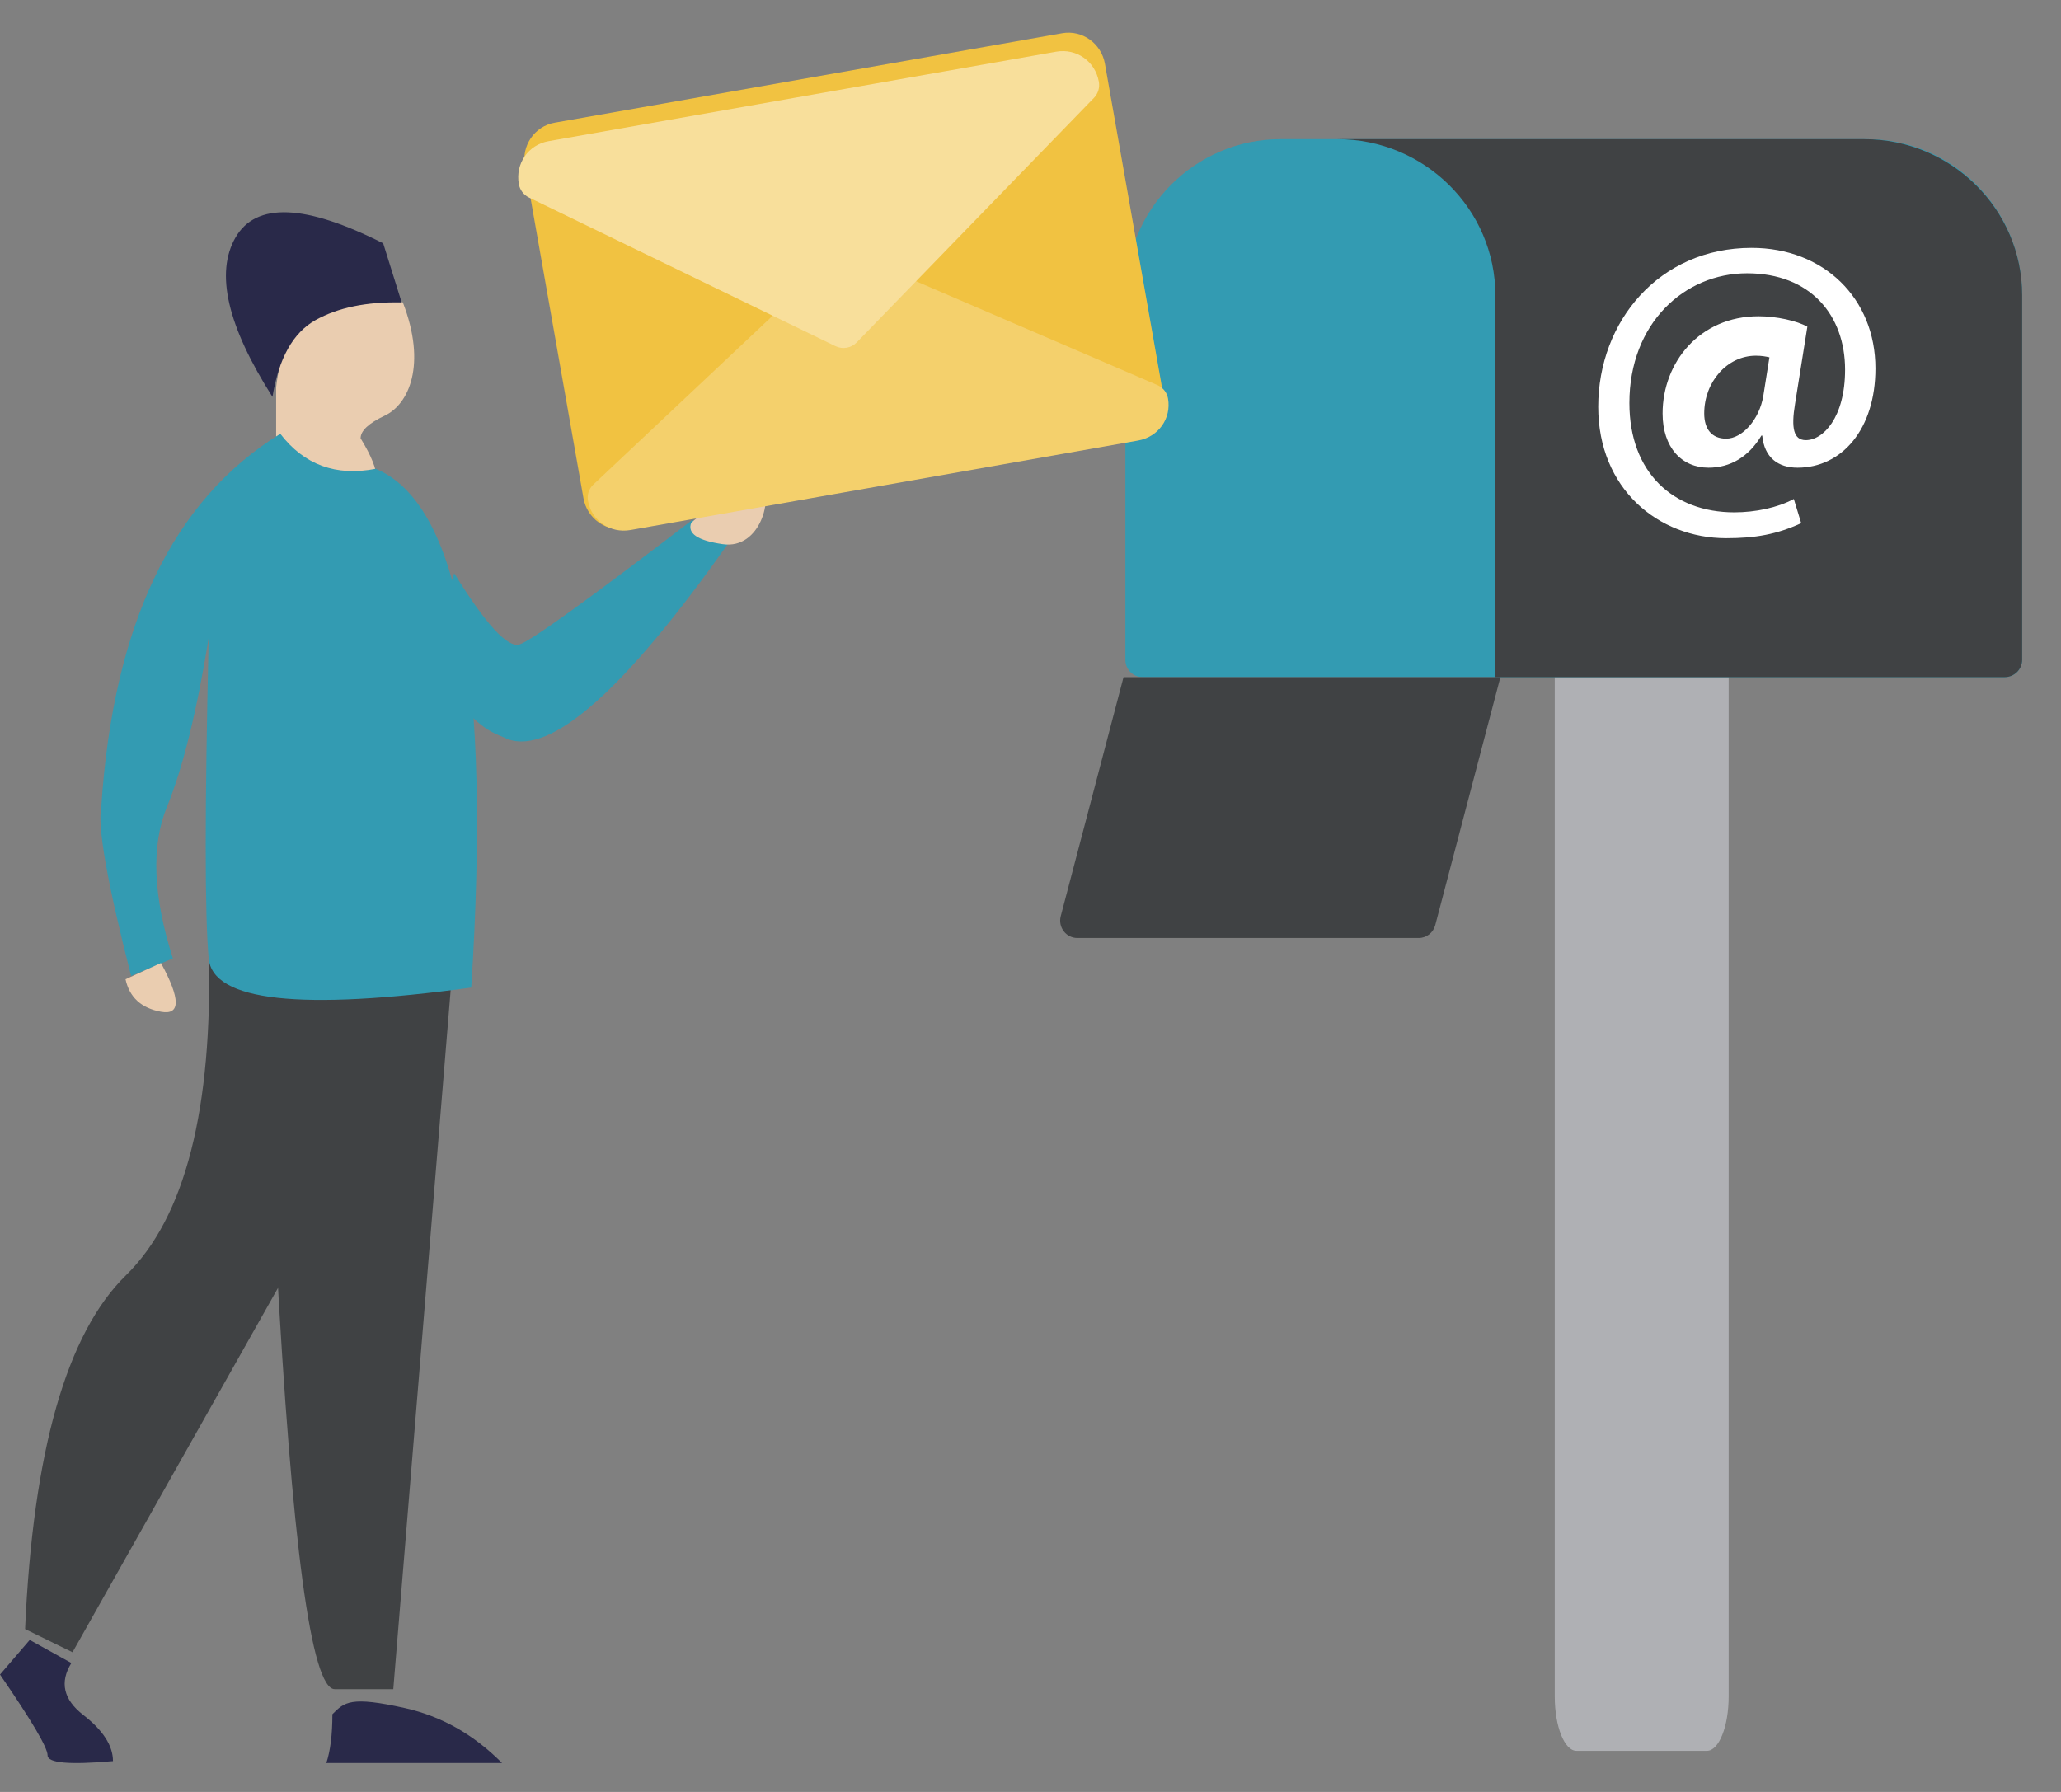 <?xml version="1.0" encoding="UTF-8"?>
<svg viewBox="0 0 115 100" version="1.1"
    xmlns="http://www.w3.org/2000/svg">
    <rect x="0" y="0" width="115" height="100" fill="#808080" stroke="none"/>
    <title>Group 2</title>
    <g id="Newsletter-Mockup" stroke="none" stroke-width="1" fill="none" fill-rule="evenodd">
        <g id="view-newsletter-as-post" transform="translate(-125, -1627)">
            <g id="Group-16" transform="translate(90, 1483)">
                <g id="Group-15" transform="translate(0, 126)">
                    <g id="Group" transform="translate(35, 18)">
                        <g id="Group-14" transform="translate(0, 11.845)">
                            <path d="M15.408,13.249 L15.408,9.771 C15.857,5.766 18.213,4.185 22.477,5.028 C23.823,8.506 22.813,10.719 21.467,11.351 C20.569,11.773 20.121,12.195 20.121,12.616 C21.317,14.563 21.317,15.617 20.121,15.778 C18.924,15.939 17.353,15.095 15.408,13.249 Z" id="Path-16" fill="#EACDB0"></path>
                            <path d="M24.513,18.494 C30.27,26.65 34.367,30.287 36.802,29.405 C37.467,29.074 38.131,29.074 39.792,27.09 C40.899,25.768 40.899,23.453 39.792,20.147 C38.02,23.012 36.802,24.335 36.138,24.115 C35.474,23.894 32.263,21.58 26.506,17.171 L24.513,18.494 Z" id="Path-3-Copy" fill="#339BB2" transform="translate(32.568, 23.352) scale(-1, 1) translate(-32.568, -23.352) "></path>
                            <path d="M18.677,82.42 L15.408,42.584 L25.214,58.13 C24.342,74.324 23.253,82.42 21.945,82.42 C20.638,82.42 19.548,82.42 18.677,82.42 Z" id="Path-4-Copy" fill="#404244" transform="translate(20.311, 62.502) scale(-1, 1) translate(-20.311, -62.502) "></path>
                            <path d="M14.961,41.21 C14.74,50.054 16.284,56.094 19.591,59.329 C22.898,62.565 24.773,69.143 25.214,79.066 L22.568,80.36 L1.401,42.828 L14.961,41.21 Z" id="Path-6-Copy" fill="#404244" transform="translate(13.307, 60.785) scale(-1, 1) translate(-13.307, -60.785) "></path>
                            <path d="M18.21,86.541 C19.788,84.953 21.591,83.932 23.62,83.478 C26.663,82.798 27.001,83.138 27.677,83.819 C27.677,84.953 27.79,85.861 28.015,86.541 L18.21,86.541 Z" id="Path-9-Copy" fill="#292949" transform="translate(23.112, 84.824) scale(-1, 1) translate(-23.112, -84.824) "></path>
                            <path d="M0,86.434 C0,85.576 0.553,84.717 1.659,83.859 C2.765,83 2.986,82.034 2.322,80.961 L4.645,79.673 L6.303,81.605 C4.534,84.18 3.649,85.683 3.649,86.112 C3.649,86.541 2.433,86.649 0,86.434 Z" id="Path-10-Copy" fill="#292949" transform="translate(3.152, 83.107) scale(-1, 1) translate(-3.152, -83.107) "></path>
                            <path d="M5.923,43.269 C4.813,25.918 6.589,16.267 11.251,14.315 C13.47,14.749 15.246,14.098 16.578,12.363 C22.571,16.05 25.901,22.99 26.567,33.184 C26.789,34.268 26.234,37.413 24.902,42.618 L22.571,41.642 C23.681,38.172 23.792,35.352 22.904,33.184 C22.016,31.015 21.239,27.87 20.573,23.749 C20.795,33.292 20.795,39.256 20.573,41.642 C20.351,44.028 15.468,44.57 5.923,43.269 Z" id="Path-2-Copy-2" fill="#339BB2" transform="translate(16.109, 28.16) scale(-1, 1) translate(-16.109, -28.16) "></path>
                            <path d="M15.203,10.303 C12.685,6.348 11.999,3.382 13.143,1.405 C14.287,-0.572 17.034,-0.463 21.382,1.734 L22.412,5.03 C20.458,4.989 18.856,5.319 17.606,6.018 C16.356,6.718 15.555,8.146 15.203,10.303 Z" id="Path-21" fill="#292949"></path>
                            <path d="M7.004,42.804 C7.223,43.811 7.883,44.415 8.981,44.617 C10.08,44.818 10.08,43.912 8.981,41.897 L7.004,42.804 Z" id="Path-24" fill="#EACDB0"></path>
                            <path d="M38.571,17.322 C40.691,15.52 41.987,14.819 42.458,15.22 C43.165,15.82 42.458,18.824 40.338,18.524 C38.925,18.323 38.336,17.923 38.571,17.322 Z" id="Path-25" fill="#EACDB0"></path>
                        </g>
                        <g id="postbox" transform="translate(59.155, 7.463)" fill-rule="nonzero">
                            <path d="M36.088,26.557 L28.81,26.557 C28.14,26.557 27.597,27.915 27.597,29.59 L27.597,87.21 C27.597,88.885 28.14,90.243 28.81,90.243 L36.088,90.243 C36.758,90.243 37.301,88.885 37.301,87.21 L37.301,29.59 C37.301,27.915 36.758,26.557 36.088,26.557 Z" id="Path" fill="#AFB0B4"></path>
                            <path d="M45.017,0.303 L12.3,0.303 C7.524,0.303 3.639,4.213 3.639,9.02 L3.639,29.358 C3.639,29.893 4.07,30.326 4.601,30.326 L52.715,30.326 C53.247,30.326 53.678,29.893 53.678,29.358 L53.678,9.02 C53.678,4.213 49.793,0.303 45.017,0.303 Z" id="Path" fill="#339BB2"></path>
                            <path d="M0.956,44.883 L20.007,44.883 C20.44,44.883 20.819,44.587 20.93,44.163 L24.564,30.326 L3.536,30.326 L0.033,43.662 C-0.129,44.278 0.328,44.883 0.956,44.883 Z" id="Path" fill="#404244"></path>
                            <path d="M44.86,0.303 L15.466,0.303 C20.329,0.303 24.284,4.213 24.284,9.02 L24.284,30.326 L52.698,30.326 C53.239,30.326 53.678,29.893 53.678,29.358 L53.678,9.02 C53.678,4.213 49.722,0.303 44.86,0.303 Z" id="Path" fill="#404244"></path>
                            <path d="M41.348,21.733 C39.976,22.362 38.786,22.571 37.161,22.571 C33.364,22.571 30.023,19.801 30.023,15.238 C30.023,10.489 33.409,6.369 38.58,6.369 C42.607,6.369 45.49,9.186 45.49,13.097 C45.49,16.495 43.613,18.637 41.143,18.637 C40.067,18.637 39.289,18.078 39.175,16.844 L39.129,16.844 C38.42,18.032 37.391,18.637 36.178,18.637 C34.691,18.637 33.615,17.52 33.615,15.611 C33.615,12.77 35.675,10.186 38.969,10.186 C39.976,10.186 41.119,10.443 41.692,10.768 L41.005,15.075 C40.777,16.449 40.937,17.077 41.577,17.1 C42.561,17.124 43.797,15.843 43.797,13.166 C43.797,10.14 41.875,7.788 38.328,7.788 C34.828,7.788 31.762,10.582 31.762,15.028 C31.762,18.916 34.21,21.128 37.619,21.128 C38.786,21.128 40.022,20.872 40.937,20.383 L41.348,21.733 Z M39.576,12.478 C39.38,12.432 39.136,12.387 38.819,12.387 C37.207,12.387 35.937,13.862 35.937,15.609 C35.937,16.471 36.352,17.016 37.158,17.016 C38.061,17.016 39.014,15.95 39.234,14.633 L39.576,12.478 Z" id="Shape" fill="#FFFFFF"></path>
                        </g>
                        <g id="email-copy" transform="translate(46.581, 15.336) rotate(-10) translate(-46.581, -15.336) translate(29.053, 3.286)" fill-rule="nonzero">
                            <path d="M32.362,23.981 L3.606,23.981 C2.472,23.981 1.552,23.044 1.552,21.89 L1.552,3.068 C1.552,1.913 2.472,0.976 3.606,0.976 L32.362,0.976 C33.496,0.976 34.416,1.913 34.416,3.068 L34.416,21.89 C34.416,23.044 33.496,23.981 32.362,23.981 Z" id="Path" fill="#F1C241"></path>
                            <path d="M32.585,24.096 L3.829,24.096 C2.677,24.096 1.775,23.209 1.775,22.074 C1.775,21.752 1.931,21.449 2.194,21.259 L17.599,11.147 C17.78,11.016 17.993,10.951 18.207,10.951 C18.421,10.951 18.634,11.016 18.815,11.147 L34.22,21.259 C34.483,21.449 34.639,21.752 34.639,22.074 C34.639,23.209 33.737,24.096 32.585,24.096 Z" id="Path" fill="#F4D06C"></path>
                            <path d="M31.854,1.932 L3.098,1.932 C1.946,1.932 1.044,2.84 1.044,4 C1.044,4.329 1.2,4.64 1.463,4.834 L16.876,15.979 C17.234,16.237 17.716,16.237 18.074,15.979 L33.487,4.834 C33.752,4.64 33.908,4.329 33.908,4 C33.908,2.84 33.006,1.932 31.854,1.932 Z" id="Path" fill="#F8DF9B"></path>
                        </g>
                    </g>
                </g>
            </g>
        </g>
    </g>
</svg>
